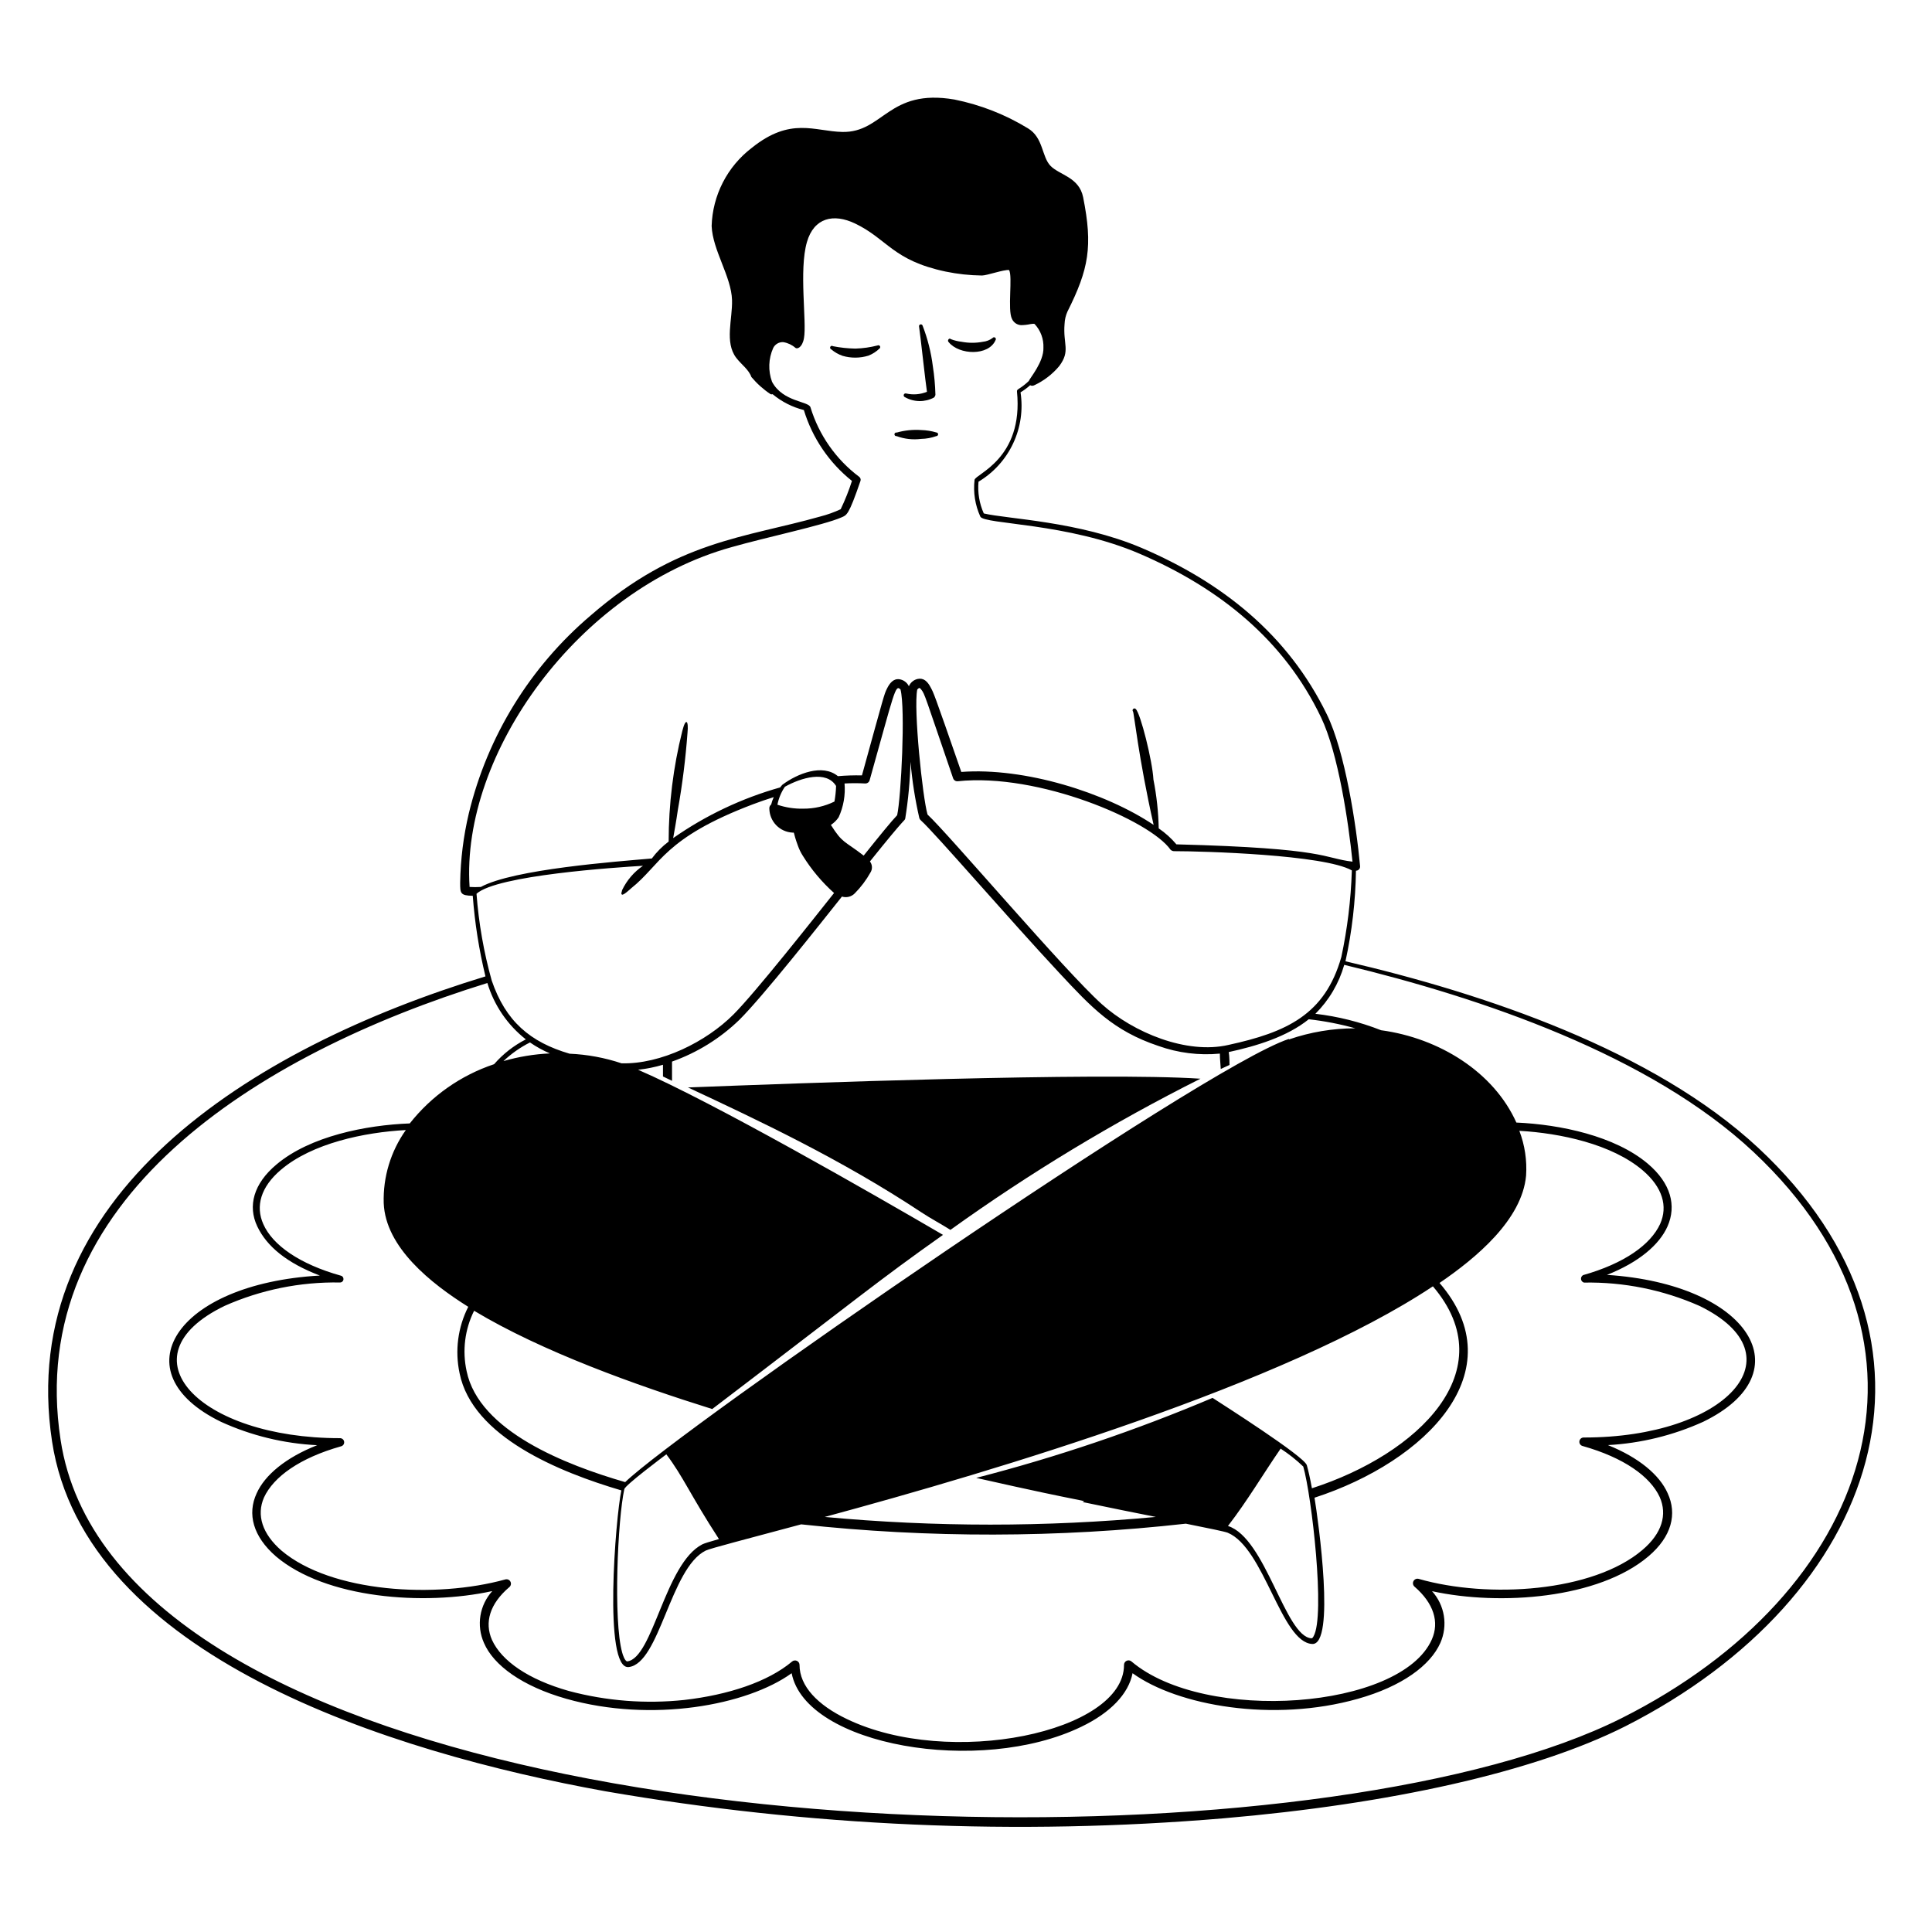 <svg width="154" height="154" viewBox="0 0 154 154" fill="none" xmlns="http://www.w3.org/2000/svg">
<path fill-rule="evenodd" clip-rule="evenodd" d="M140.126 91.472C131.778 83.722 118.348 79.207 107.248 76.624C107.767 74.251 108.047 71.832 108.084 69.403C108.13 69.403 108.175 69.394 108.217 69.376C108.26 69.357 108.297 69.33 108.328 69.296C108.359 69.262 108.383 69.222 108.398 69.178C108.412 69.135 108.418 69.089 108.413 69.043C108.114 65.777 107.218 59.921 105.761 56.939C102.657 50.569 97.398 46.407 90.99 43.67C85.977 41.539 80.258 41.37 78.418 40.926C78.063 40.133 77.918 39.262 77.997 38.396C79.2 37.676 80.161 36.615 80.757 35.346C81.354 34.078 81.559 32.66 81.347 31.275C81.619 31.11 81.875 30.92 82.113 30.708C82.164 30.735 82.22 30.749 82.278 30.749C82.335 30.749 82.392 30.735 82.443 30.708C83.212 30.351 83.893 29.827 84.436 29.175C85.348 27.956 84.719 27.435 84.857 25.817C84.87 25.478 84.948 25.145 85.087 24.836C86.789 21.44 87.119 19.631 86.337 15.722C86.015 14.12 84.466 13.959 83.746 13.23C83.025 12.502 83.179 10.977 81.944 10.233C80.139 9.13 78.154 8.352 76.08 7.934C70.799 7.029 70.415 10.586 67.142 10.517C64.919 10.471 63.026 9.29 59.921 11.789C58.959 12.524 58.173 13.463 57.62 14.54C57.067 15.617 56.761 16.804 56.725 18.014C56.802 19.953 58.296 22.046 58.35 23.916C58.396 25.449 57.744 27.274 58.68 28.515C59.086 29.052 59.691 29.458 59.891 30.049C60.334 30.577 60.85 31.039 61.424 31.421C61.476 31.44 61.533 31.44 61.585 31.421C62.31 32.024 63.161 32.456 64.076 32.685C64.752 34.913 66.089 36.883 67.909 38.335C67.662 39.106 67.363 39.859 67.012 40.589C66.49 40.833 65.946 41.028 65.387 41.171C59.346 42.881 53.958 43.08 47.082 49.059C42.256 53.157 38.855 58.68 37.37 64.835C36.942 66.644 36.711 68.495 36.68 70.354C36.68 71.197 36.68 71.388 37.684 71.404C37.845 73.569 38.183 75.718 38.696 77.828C19.861 83.569 1.196 95.412 4.147 114.883C6.754 132.046 31.122 139.68 48.224 142.777C64.497 145.595 81.064 146.322 97.521 144.939C110.728 143.805 122.273 141.275 129.57 137.595C149.815 127.308 156.836 107.018 140.126 91.472ZM106.919 76.279C105.615 80.878 102.565 82.281 97.912 83.293C94.593 84.06 90.346 82.312 87.816 80.035C84.842 77.36 75.636 66.506 73.934 64.927C73.535 63.554 72.807 56.495 73.114 54.961C73.282 54.777 73.321 54.831 73.428 54.961C73.719 55.322 73.696 55.391 75.973 62.037C75.999 62.112 76.049 62.176 76.116 62.219C76.182 62.263 76.262 62.282 76.341 62.274C82.78 61.592 91.672 65.402 93.305 67.732C93.347 67.772 93.396 67.802 93.45 67.822C93.504 67.842 93.561 67.85 93.619 67.847C95.865 67.847 105.547 68.123 107.754 69.38V69.434C107.679 71.736 107.399 74.027 106.919 76.279ZM126.259 102.235C129.423 102.178 132.562 102.811 135.457 104.09C143.621 108.053 137.542 114.591 126.259 114.584C126.171 114.578 126.085 114.605 126.017 114.661C125.949 114.716 125.905 114.795 125.893 114.882C125.882 114.968 125.903 115.056 125.954 115.128C126.005 115.199 126.081 115.248 126.167 115.266C129.417 116.186 131.533 117.673 132.299 119.336C132.912 120.731 132.483 122.226 130.912 123.552C126.972 126.902 118.647 127.446 113.082 125.852C113.003 125.83 112.919 125.836 112.844 125.869C112.769 125.901 112.707 125.958 112.669 126.031C112.63 126.103 112.618 126.186 112.633 126.266C112.648 126.347 112.69 126.42 112.752 126.473C114.285 127.799 114.745 129.294 114.132 130.681C111.664 136.269 96.049 137.396 90.192 132.437C90.14 132.391 90.076 132.361 90.007 132.351C89.938 132.341 89.867 132.351 89.804 132.38C89.741 132.409 89.687 132.456 89.65 132.515C89.613 132.574 89.594 132.643 89.595 132.713C89.595 138.078 75.682 140.984 67.48 137.013C65.18 135.909 63.731 134.407 63.731 132.713C63.731 132.644 63.711 132.577 63.675 132.52C63.638 132.462 63.585 132.416 63.523 132.388C63.462 132.359 63.393 132.348 63.325 132.357C63.257 132.365 63.194 132.393 63.141 132.437C61.217 134.062 58.036 135.104 54.548 135.503C51.464 135.831 48.346 135.589 45.349 134.79C42.099 133.87 39.983 132.391 39.217 130.72C38.604 129.332 39.033 127.837 40.604 126.504C40.666 126.451 40.707 126.379 40.721 126.3C40.736 126.22 40.723 126.138 40.684 126.068C40.646 125.997 40.584 125.941 40.51 125.91C40.435 125.88 40.352 125.875 40.275 125.898C34.74 127.431 26.408 126.956 22.437 123.598C20.904 122.264 20.429 120.77 21.042 119.367C21.809 117.704 23.917 116.209 27.174 115.289C27.255 115.272 27.327 115.224 27.375 115.157C27.422 115.089 27.443 115.006 27.432 114.924C27.422 114.842 27.381 114.767 27.317 114.714C27.254 114.661 27.173 114.633 27.09 114.637C15.883 114.637 9.605 108.122 17.892 104.097C20.785 102.811 23.924 102.172 27.09 102.227C27.159 102.23 27.226 102.208 27.279 102.164C27.332 102.12 27.367 102.058 27.377 101.99C27.386 101.922 27.37 101.852 27.331 101.795C27.293 101.739 27.234 101.698 27.167 101.683C23.886 100.763 21.732 99.26 20.988 97.574C20.352 96.148 20.781 94.615 22.384 93.251C24.875 91.127 29.045 90.253 32.349 90.077C31.143 91.775 30.524 93.821 30.586 95.903C30.731 99.421 34.326 102.288 37.324 104.166C36.494 105.801 36.25 107.671 36.634 109.463C37.661 114.538 44.59 117.343 49.527 118.8C49.075 120.915 48.071 133.127 50.117 132.881C52.593 132.59 53.429 125.001 56.25 123.598C56.633 123.414 59.508 122.678 63.861 121.506C74.053 122.611 84.336 122.593 94.523 121.452C96.425 121.835 97.59 122.073 97.858 122.173C100.786 123.384 102.112 130.911 104.596 131.041C106.466 131.141 105.087 121.245 104.78 119.382C113.687 116.485 120.809 109.294 114.745 102.265C117.666 100.272 121.322 97.229 121.644 93.71C121.725 92.495 121.542 91.276 121.107 90.138C124.373 90.322 128.482 91.196 130.942 93.289C132.521 94.638 132.958 96.148 132.33 97.559C131.563 99.23 129.448 100.717 126.197 101.637C126.139 101.666 126.092 101.712 126.06 101.77C126.029 101.827 126.016 101.892 126.023 101.957C126.029 102.021 126.055 102.083 126.098 102.132C126.14 102.182 126.196 102.217 126.259 102.235ZM43.832 83.968C42.578 84.025 41.335 84.231 40.129 84.581C40.758 83.985 41.471 83.484 42.245 83.094C42.743 83.437 43.275 83.73 43.832 83.968ZM53.114 115.925C54.487 117.749 54.985 119.099 57.307 122.678C56.541 122.893 56.119 123.031 55.981 123.1C52.999 124.633 52.064 132.161 50.002 132.429C49.818 132.429 49.642 131.915 49.596 131.731C48.876 129.179 49.236 121.092 49.765 118.7C49.826 118.386 52.839 116.132 53.114 115.925ZM114.216 102.533C119.95 109.248 113.028 115.902 104.573 118.631C104.435 117.864 104.289 117.221 104.167 116.791C103.952 116.078 97.475 111.962 96.654 111.425C90.54 114.014 84.242 116.146 77.813 117.803C87.126 119.911 86.582 119.566 86.291 119.727C88.491 120.187 90.469 120.586 92.132 120.915C83.353 121.732 74.518 121.732 65.74 120.915C79.369 117.228 102.473 110.345 114.216 102.533ZM102.059 115.458C102.711 115.879 103.322 116.361 103.883 116.899C104.55 119.198 105.661 128.826 104.696 130.444C104.65 130.528 104.604 130.589 104.535 130.589C102.434 130.459 100.901 122.594 97.881 121.636C99.422 119.643 100.702 117.466 102.089 115.458H102.059ZM102.726 82.818C95.788 85.118 54.165 113.947 49.834 118.14C45.142 116.784 38.174 114.085 37.193 109.287C36.839 107.663 37.05 105.968 37.791 104.481C43.218 107.746 50.723 110.421 56.771 112.315C68.522 103.369 69.917 102.143 75.168 98.432C69.534 95.144 56.855 87.862 50.861 85.271C51.533 85.197 52.198 85.064 52.846 84.872V85.807L53.567 86.152V84.619C55.573 83.908 57.403 82.773 58.933 81.292C60.803 79.437 65.341 73.688 67.112 71.465C67.288 71.521 67.477 71.527 67.657 71.483C67.837 71.438 68.001 71.344 68.131 71.212C68.624 70.715 69.047 70.152 69.388 69.541C69.471 69.408 69.51 69.253 69.502 69.097C69.494 68.941 69.438 68.791 69.342 68.667C72.363 64.896 72.056 65.501 72.156 65.249C72.397 63.752 72.537 62.241 72.577 60.726C72.707 62.238 72.942 63.739 73.282 65.218C73.308 65.286 73.35 65.347 73.405 65.394C74.563 66.437 80.442 73.274 84.451 77.567C87.011 80.311 88.736 82.166 92.331 83.37C93.902 83.932 95.577 84.141 97.237 83.983C97.237 84.443 97.291 84.857 97.306 85.209L98.004 84.888C98.004 84.834 98.004 84.175 97.942 83.86C100.142 83.385 102.588 82.641 104.32 81.246C105.574 81.386 106.815 81.627 108.03 81.967C106.236 81.967 104.453 82.265 102.756 82.849L102.726 82.818ZM68.844 68.2C67.311 67.012 67.165 67.242 66.23 65.754C66.477 65.594 66.688 65.386 66.851 65.141C67.236 64.3 67.397 63.373 67.319 62.451C67.868 62.42 68.418 62.42 68.967 62.451C69.046 62.453 69.124 62.429 69.189 62.382C69.252 62.334 69.299 62.267 69.319 62.19C71.312 55.107 71.358 54.525 71.78 54.961C72.179 56.495 71.826 63.577 71.512 64.98C71.075 65.433 70.094 66.636 68.844 68.2ZM66.644 62.65C66.632 63.066 66.588 63.482 66.514 63.892C65.739 64.271 64.886 64.466 64.022 64.459C63.325 64.475 62.629 64.368 61.968 64.145C62.068 63.631 62.271 63.143 62.566 62.711C63.854 61.991 65.87 61.385 66.644 62.65ZM58.327 43.609C61.01 42.842 65.686 41.853 67.058 41.248C67.495 41.056 67.633 41.117 68.591 38.327C68.609 38.269 68.608 38.207 68.589 38.149C68.57 38.091 68.533 38.041 68.484 38.005C66.636 36.619 65.278 34.68 64.605 32.471C64.467 31.965 62.405 32.057 61.539 30.432C61.218 29.557 61.251 28.592 61.631 27.741C61.704 27.591 61.821 27.466 61.965 27.383C62.11 27.299 62.277 27.261 62.443 27.274C62.799 27.332 63.13 27.489 63.402 27.726C63.532 27.841 63.946 27.726 64.084 26.959C64.321 25.695 63.67 21.532 64.321 19.294C64.881 17.354 66.437 16.994 68.154 17.814C70.76 19.064 71.144 20.75 75.375 21.647C76.329 21.845 77.299 21.95 78.273 21.961C78.671 21.961 80.013 21.479 80.434 21.524C80.733 22.038 80.296 24.698 80.664 25.419C80.727 25.558 80.826 25.679 80.951 25.767C81.077 25.855 81.224 25.906 81.377 25.917C81.635 25.916 81.892 25.887 82.144 25.832C82.213 25.832 82.427 25.779 82.473 25.832C82.708 26.084 82.891 26.379 83.01 26.702C83.13 27.024 83.185 27.367 83.171 27.71C83.217 28.853 82.044 30.194 82.013 30.363C81.3 31.045 81.04 30.984 81.063 31.206C81.6 36.572 77.744 37.783 77.682 38.251C77.567 39.25 77.726 40.263 78.142 41.179C78.457 41.815 85.095 41.654 90.875 44.153C97.268 46.913 102.373 51.052 105.301 57.184C106.673 60.044 107.486 65.532 107.808 68.683C105.416 68.399 105.907 67.617 93.772 67.303C93.362 66.817 92.887 66.389 92.362 66.03C92.335 64.723 92.194 63.42 91.94 62.136C91.864 60.664 90.905 56.839 90.53 56.517C90.407 56.38 90.2 56.563 90.308 56.709C90.384 56.709 90.737 60.358 91.956 65.754C88.123 63.179 81.676 61.155 76.625 61.531C74.356 54.984 74.425 55.253 74.179 54.785C73.934 54.318 73.62 54.019 73.152 54.118C72.996 54.151 72.851 54.222 72.728 54.323C72.605 54.424 72.509 54.554 72.447 54.701C72.375 54.551 72.268 54.422 72.134 54.325C72 54.227 71.844 54.164 71.68 54.141C71.213 54.087 70.914 54.448 70.692 54.908C70.469 55.368 70.507 55.283 68.706 61.807C68.067 61.793 67.427 61.813 66.79 61.868C65.563 60.856 63.563 61.661 62.367 62.55C62.302 62.616 62.243 62.688 62.19 62.765C59.14 63.623 56.256 64.989 53.659 66.805C53.766 66.184 53.881 65.601 54.034 64.543C54.394 62.514 54.65 60.467 54.801 58.411C54.901 57.437 54.663 57.161 54.387 58.265C53.664 61.148 53.299 64.109 53.298 67.081C52.789 67.464 52.337 67.918 51.957 68.43C49.151 68.675 40.934 69.281 38.328 70.699C38.029 70.718 37.73 70.718 37.431 70.699C36.733 60.105 46.085 46.997 58.327 43.609ZM37.983 71.243C39.6 69.763 49.098 69.143 51.252 69.012C50.536 69.5 49.962 70.17 49.588 70.952C49.588 71.044 49.458 71.266 49.588 71.312C49.719 71.358 50.24 70.867 50.309 70.806C52.685 68.92 52.9 66.812 60.006 64.114C60.55 63.907 61.11 63.715 61.677 63.539C61.588 63.728 61.519 63.926 61.47 64.129C61.42 64.166 61.381 64.215 61.356 64.272C61.33 64.328 61.319 64.39 61.324 64.451C61.331 64.945 61.526 65.419 61.869 65.775C62.212 66.13 62.678 66.342 63.172 66.368C63.371 66.368 63.172 66.253 63.609 67.433C63.706 67.701 63.832 67.959 63.984 68.2C64.67 69.308 65.512 70.312 66.483 71.182C64.82 73.274 60.243 79.077 58.473 80.855C56.288 83.048 52.67 84.841 49.542 84.757C48.205 84.31 46.812 84.052 45.403 83.991C42.26 83.071 40.305 81.407 39.194 78.157C38.563 75.898 38.157 73.582 37.983 71.243ZM129.264 136.952C106.88 148.205 44.529 148.35 17.524 131.463C10.54 127.086 5.864 121.575 4.83 114.775C1.901 95.68 20.483 84.037 38.849 78.356C39.384 80.134 40.455 81.703 41.915 82.849C40.953 83.34 40.094 84.011 39.386 84.826C36.732 85.711 34.395 87.352 32.663 89.548C29.175 89.678 24.706 90.568 22.038 92.821C20.206 94.354 19.739 96.133 20.505 97.75C21.272 99.368 22.882 100.678 25.496 101.675C13.936 102.327 9.544 109.409 17.616 113.334C20.03 114.435 22.631 115.067 25.281 115.197C22.759 116.193 21.111 117.581 20.459 119.03C19.693 120.678 20.168 122.471 21.993 124.058C25.948 127.416 33.782 128.021 39.24 126.825C38.742 127.375 38.414 128.057 38.295 128.789C38.177 129.521 38.273 130.271 38.573 130.949C39.34 132.751 41.639 134.414 45.142 135.411C51.957 137.343 59.561 135.932 63.103 133.372C64.23 139.152 78.112 141.551 86.191 137.641C88.491 136.538 89.955 135.028 90.277 133.372C93.857 135.963 101.491 137.32 108.237 135.411C111.756 134.422 114.017 132.751 114.814 130.949C115.112 130.272 115.208 129.523 115.089 128.793C114.971 128.062 114.644 127.382 114.147 126.833C119.582 128.021 127.432 127.423 131.395 124.058C133.257 122.479 133.694 120.678 132.928 119.022C132.276 117.558 130.628 116.178 128.167 115.189C130.79 115.046 133.363 114.417 135.756 113.334C143.843 109.409 139.451 102.357 128.091 101.621C130.613 100.625 132.268 99.23 132.92 97.75C133.641 96.11 133.196 94.324 131.349 92.76C128.727 90.545 124.365 89.632 120.87 89.479C119.068 85.462 114.737 82.749 110.084 82.12C108.403 81.459 106.643 81.018 104.849 80.809C105.937 79.727 106.729 78.384 107.149 76.908C118.095 79.537 131.548 84.113 139.773 91.825C156.154 107.186 149.094 126.994 129.264 136.952Z" fill="black"/>
<path fill-rule="evenodd" clip-rule="evenodd" d="M54.839 86.681C60.412 89.287 67.05 92.4 73.459 96.646C74.179 97.122 74.992 97.551 75.758 98.034C82.075 93.499 88.739 89.47 95.689 85.984C87.571 85.447 63.294 86.352 54.839 86.681ZM72.133 31.658C72.482 31.856 72.876 31.963 73.278 31.97C73.679 31.977 74.076 31.883 74.432 31.697C74.504 31.64 74.551 31.557 74.563 31.467C74.543 30.704 74.474 29.944 74.356 29.19C74.217 28.085 73.944 27.002 73.543 25.963C73.533 25.925 73.508 25.893 73.475 25.874C73.441 25.854 73.401 25.849 73.363 25.859C73.325 25.869 73.293 25.894 73.274 25.928C73.255 25.962 73.249 26.002 73.26 26.04C73.367 26.737 73.766 30.455 73.888 31.229C73.366 31.444 72.79 31.492 72.24 31.367C72.221 31.36 72.201 31.357 72.18 31.358C72.16 31.358 72.14 31.363 72.121 31.372C72.103 31.38 72.086 31.392 72.072 31.407C72.058 31.422 72.048 31.44 72.041 31.459C72.034 31.478 72.031 31.498 72.031 31.519C72.032 31.539 72.037 31.559 72.046 31.578C72.054 31.596 72.066 31.613 72.081 31.627C72.096 31.64 72.114 31.651 72.133 31.658ZM73.873 31.313V31.398C73.873 31.398 73.865 31.321 73.873 31.313ZM69.228 28.347C69.555 28.217 69.855 28.024 70.109 27.779C70.137 27.757 70.156 27.726 70.161 27.69C70.167 27.655 70.16 27.619 70.141 27.589C70.122 27.559 70.093 27.536 70.059 27.526C70.025 27.516 69.988 27.519 69.956 27.534C69.377 27.684 68.783 27.769 68.185 27.787C67.585 27.776 66.987 27.712 66.399 27.596C66.382 27.583 66.363 27.574 66.343 27.57C66.322 27.565 66.301 27.565 66.281 27.57C66.26 27.574 66.241 27.583 66.224 27.595C66.207 27.608 66.193 27.624 66.183 27.642C66.173 27.66 66.167 27.681 66.166 27.702C66.165 27.723 66.168 27.744 66.175 27.763C66.182 27.783 66.194 27.8 66.209 27.815C66.223 27.83 66.241 27.841 66.261 27.849C66.525 28.074 66.83 28.248 67.158 28.362C67.834 28.561 68.554 28.555 69.228 28.347ZM75.621 27.274C76.464 28.308 78.809 28.385 79.354 27.113C79.365 27.097 79.373 27.079 79.377 27.061C79.381 27.042 79.382 27.023 79.378 27.004C79.375 26.985 79.368 26.967 79.358 26.951C79.348 26.935 79.335 26.921 79.319 26.91C79.303 26.898 79.286 26.89 79.267 26.886C79.249 26.882 79.229 26.881 79.21 26.885C79.192 26.888 79.174 26.895 79.157 26.905C79.141 26.915 79.127 26.928 79.116 26.944C78.892 27.112 78.627 27.215 78.349 27.243C77.787 27.35 77.21 27.35 76.648 27.243C76.356 27.21 76.071 27.14 75.797 27.036C75.659 26.89 75.475 27.151 75.621 27.274ZM71.466 34.763C72.09 34.993 72.761 35.069 73.421 34.985C73.834 34.977 74.243 34.902 74.632 34.763C74.67 34.763 74.707 34.748 74.735 34.72C74.762 34.693 74.777 34.656 74.777 34.617C74.777 34.578 74.762 34.541 74.735 34.514C74.707 34.487 74.67 34.471 74.632 34.471C74.246 34.355 73.846 34.291 73.444 34.28C72.783 34.232 72.119 34.299 71.481 34.479C71.46 34.473 71.438 34.472 71.416 34.476C71.395 34.48 71.374 34.488 71.357 34.501C71.339 34.513 71.324 34.53 71.314 34.549C71.303 34.568 71.297 34.59 71.296 34.611C71.295 34.633 71.298 34.655 71.307 34.675C71.315 34.695 71.328 34.714 71.344 34.728C71.361 34.743 71.38 34.753 71.401 34.759C71.422 34.765 71.444 34.767 71.466 34.763Z" fill="black"/>
</svg>
